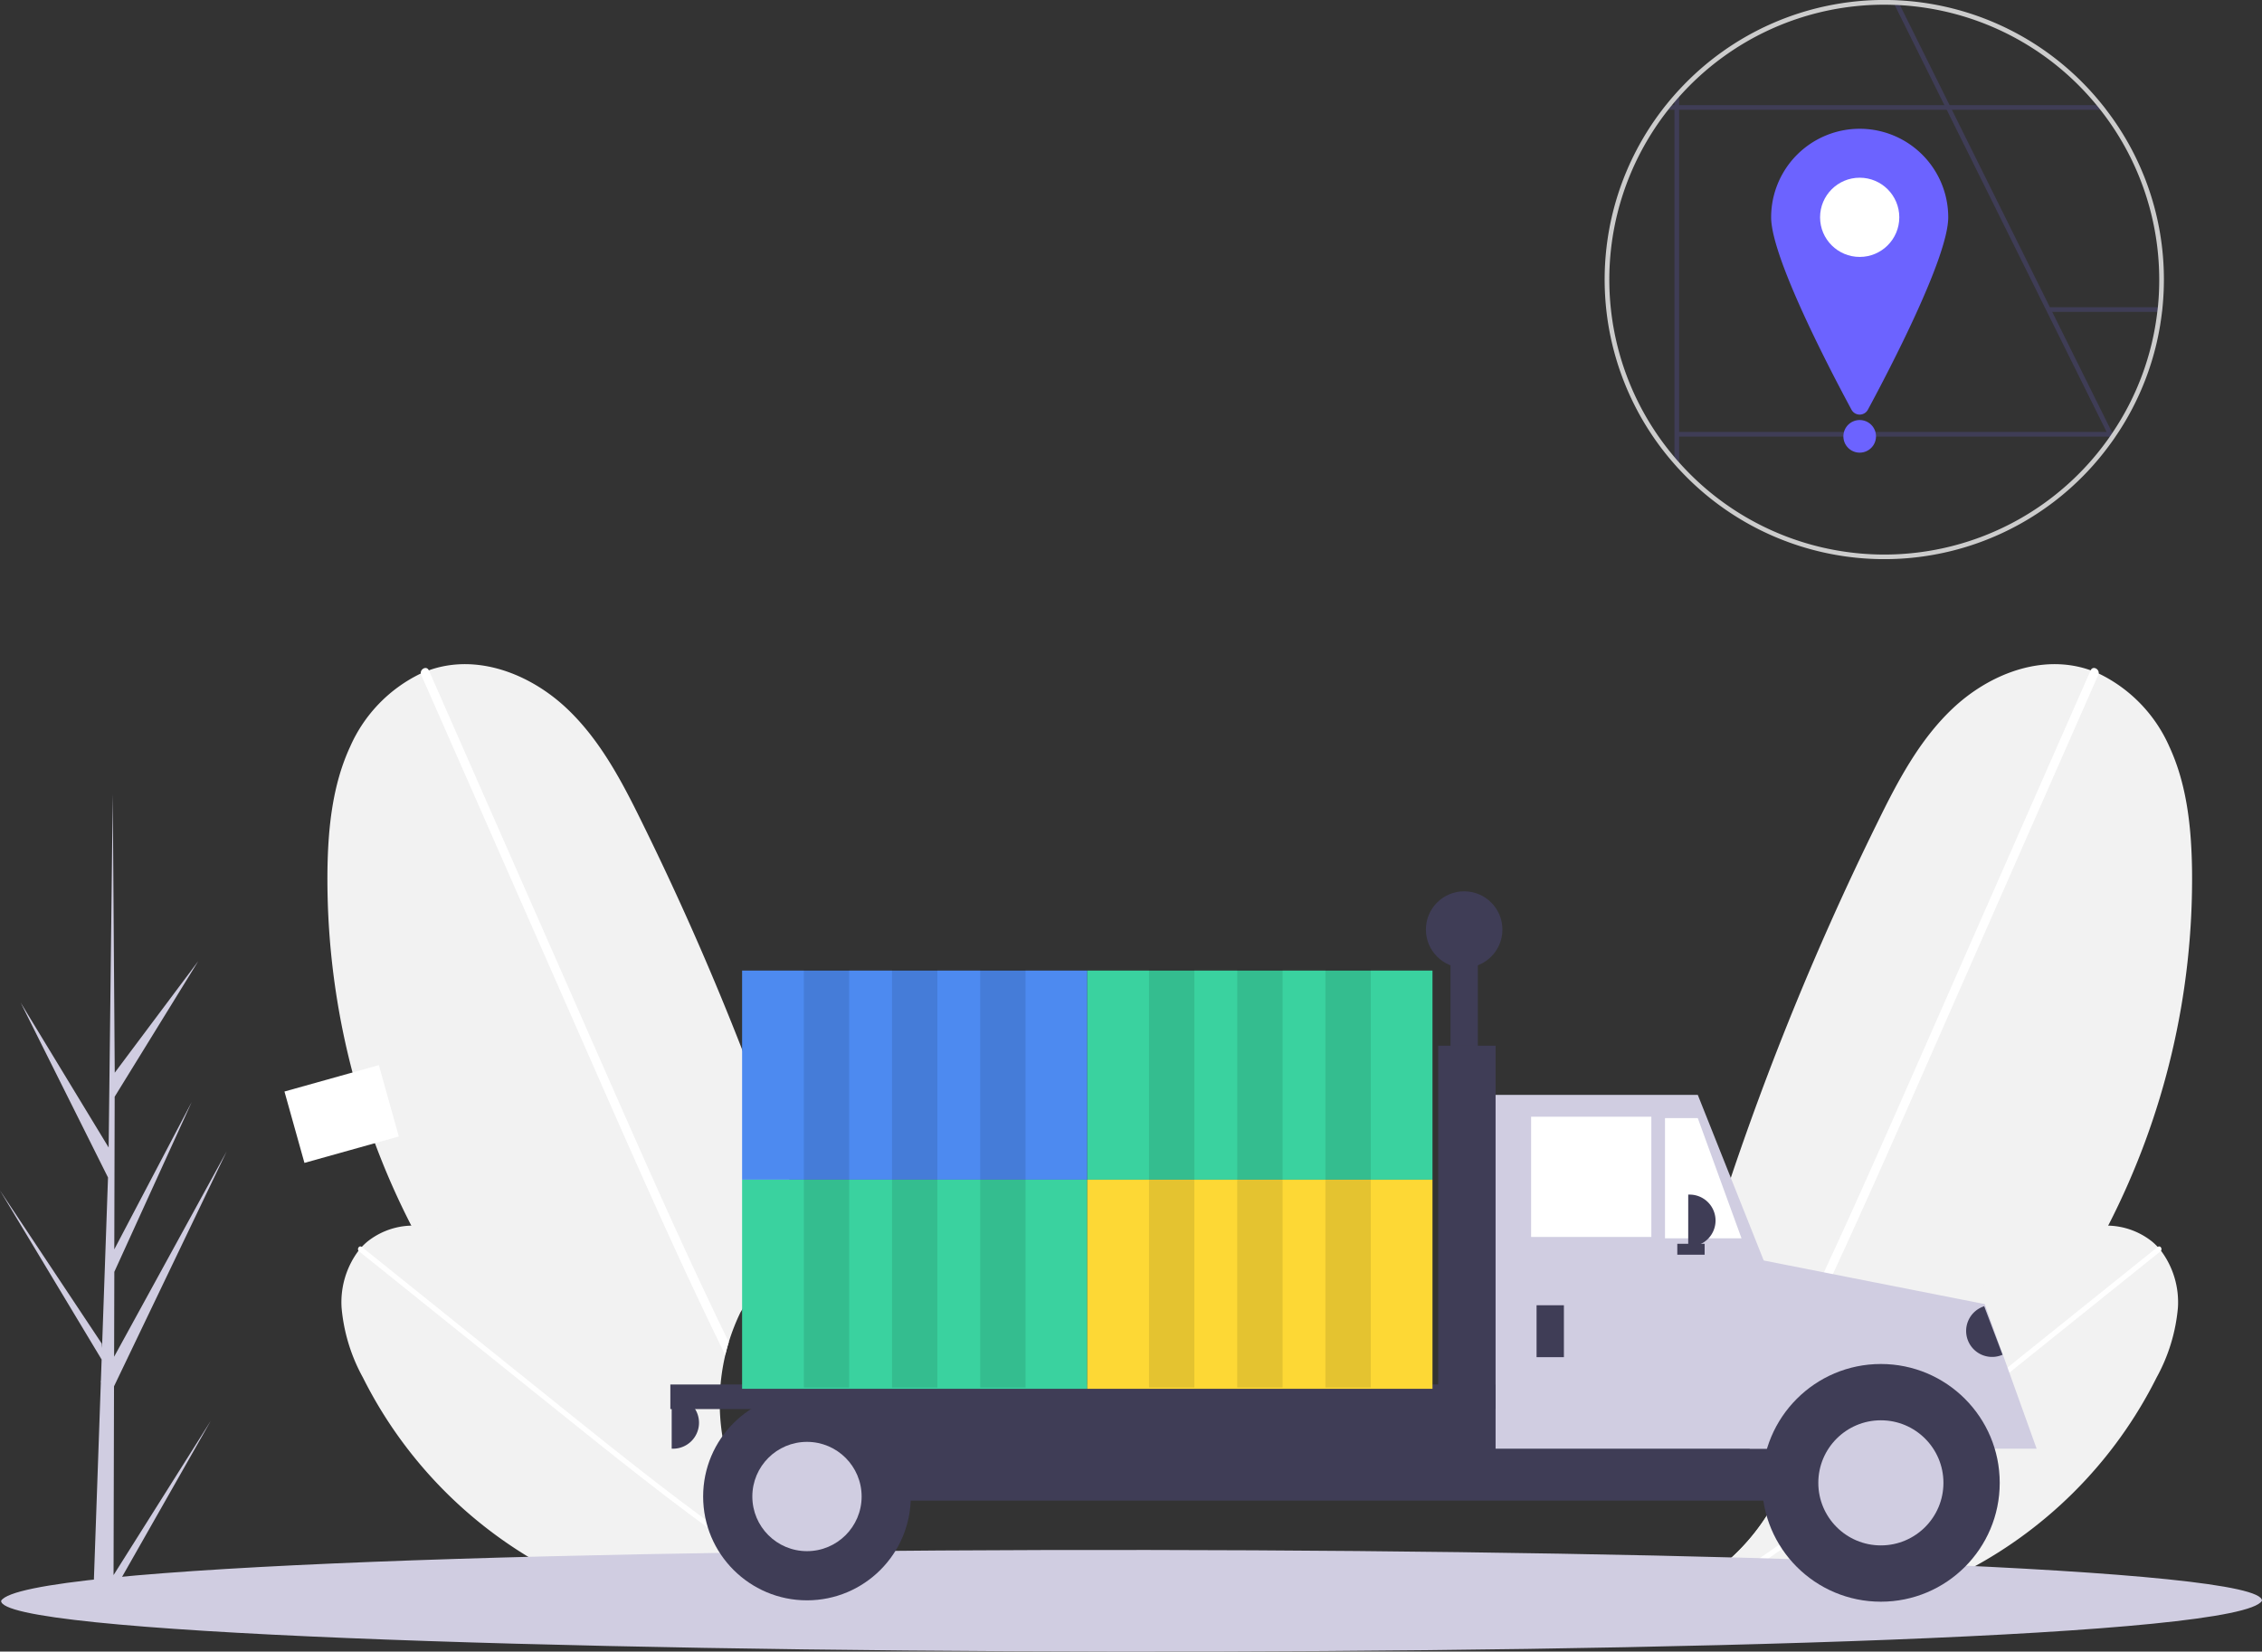 <svg xmlns="http://www.w3.org/2000/svg" width="233.905" height="170.802" viewBox="0 0 233.905 170.802">
  <rect x="0" y="0" width="233.905" height="170.802" fill="#333333" stroke="none"/>
  <g id="job_started_" data-name="job started " transform="translate(-63.734 0)">
    <path id="Path_2532" data-name="Path 2532" d="M894.434,147.6c-.1.152-.209.3-.316.451l-.243-.489-.039-.079L893.6,147l-6.135-12.364,0,0-10.4-20.949v0l-.239-.48v0l-5.147-10.368-.243-.492q.274.007.549.022l.246.494,5.132,10.344,0,0,.239.48v0L887.733,134.1v0l.239.479v0l6.135,12.354.082.166Z" transform="translate(-612.027 -102.327)" fill="#3f3d56"/>
    <path id="Path_2533" data-name="Path 2533" d="M818.642,147.9H772.73c.123-.161.248-.323.378-.482h45.155C818.394,147.578,818.519,147.739,818.642,147.9Z" transform="translate(-537.11 -136.545)" fill="#3f3d56"/>
    <path id="Path_2534" data-name="Path 2534" d="M950.194,234.159c-.014.161-.031.323-.053.482H938.38v-.482Z" transform="translate(-662.845 -202.384)" fill="#3f3d56"/>
    <path id="Path_2535" data-name="Path 2535" d="M778.462,140.828v39.257c-.166-.176-.325-.354-.482-.533V141.361C778.137,141.182,778.3,141,778.462,140.828Z" transform="translate(-541.095 -131.542)" fill="#3f3d56"/>
    <rect id="Rectangle_2472" data-name="Rectangle 2472" width="44.833" height="0.482" transform="translate(237.126 44.671)" fill="#3f3d56"/>
    <path id="Path_2536" data-name="Path 2536" d="M837.778,166.716c0,4.107-6.04,15.69-8.309,19.895a.962.962,0,0,1-1.695,0c-2.269-4.205-8.309-15.788-8.309-19.895a9.156,9.156,0,0,1,18.313,0Z" transform="translate(-572.584 -144.242)" fill="#6c63ff"/>
    <circle id="Ellipse_1207" data-name="Ellipse 1207" cx="4.096" cy="4.096" r="4.096" transform="translate(251.941 18.378)" fill="#fff"/>
    <circle id="Ellipse_1208" data-name="Ellipse 1208" cx="1.687" cy="1.687" r="1.687" transform="translate(254.351 43.438)" fill="#6c63ff"/>
    <path id="Path_2537" data-name="Path 2537" d="M253.215,483.472c.072.034.147.068.222.1l-.2-.065q-1.431-.473-2.841-1-2.266-.849-4.472-1.843-1.576-.708-3.123-1.487a78.626,78.626,0,0,1-23.811-18.428q-.911-1.041-1.786-2.118-.744-.915-1.458-1.855a76.761,76.761,0,0,1-7.18-11.4,78.463,78.463,0,0,1-8.674-36.842c.067-4.337.523-8.764,2.345-12.7a15.184,15.184,0,0,1,7.308-7.566c.27-.121.544-.231.824-.328a10.526,10.526,0,0,1,1.313-.378c4.622-1.017,9.5,1.063,12.944,4.308s5.7,7.527,7.783,11.78A298.689,298.689,0,0,1,249.3,445.661c.051.164.1.325.152.487a21.828,21.828,0,0,0-4.495,4.362L242.6,454.33a21.511,21.511,0,0,0-1.208,3.079q-.206.665-.364,1.349A21.691,21.691,0,0,0,253.215,483.472Z" transform="translate(-102.296 -318.617)" fill="#f2f2f2"/>
    <path id="Path_2538" data-name="Path 2538" d="M441.026,792.427l-.017.084,0,.019c0-.007,0-.012,0-.019,0-.031-.007-.063-.012-.094Z" transform="translate(-285.305 -626.126)" fill="#f2f2f2"/>
    <path id="Path_2539" data-name="Path 2539" d="M271.5,458.078c.1.21.2.419.306.626q-.206.665-.364,1.349l-.328-.675q-2.646-5.425-5.147-10.915c-2.872-6.272-5.646-12.588-8.424-18.9l-8.773-19.932Q244.389,399.665,240,389.7a.572.572,0,0,1-.041-.149c-.051-.463.6-.8.824-.328a.051.051,0,0,1,.007.012q.549,1.24,1.094,2.482,4.384,9.965,8.771,19.932,4.37,9.929,8.742,19.86c2.769,6.289,5.544,12.575,8.431,18.809Q269.634,454.216,271.5,458.078Z" transform="translate(-132.713 -319.913)" fill="#fff"/>
    <path id="Path_2540" data-name="Path 2540" d="M429.4,790.406c-.161-.253-.323-.5-.482-.757-.137-.214-.272-.429-.407-.643-.034-.053-.067-.1-.1-.157q.665.206,1.335.4c.036.06.075.123.116.183.108.171.217.345.328.516.017.029.031.055.043.082C430.422,790.49,429.7,790.873,429.4,790.406Z" transform="translate(-275.756 -623.417)" fill="#fff"/>
    <path id="Path_2541" data-name="Path 2541" d="M258.315,667.135c.2.277.393.554.586.834-.335.074-.667.147-1,.217-.268.053-.535.106-.8.154a45.47,45.47,0,0,1-48.977-24.349,18.286,18.286,0,0,1-2.21-7.226,8.9,8.9,0,0,1,1.752-5.9c.106-.135.219-.265.337-.393a6.551,6.551,0,0,1,.581-.549,7.573,7.573,0,0,1,4.552-1.651,10.5,10.5,0,0,1,3.332.393,23.152,23.152,0,0,1,7.221,4.017,173.219,173.219,0,0,1,21.327,18.491c.217.224.436.453.65.68a21.826,21.826,0,0,0,12.118,14.53.118.118,0,0,1,.022.031C257.975,666.65,258.146,666.891,258.315,667.135Z" transform="translate(-106.858 -501.522)" fill="#f2f2f2"/>
    <path id="Path_2542" data-name="Path 2542" d="M425.906,793.1l-.036-.053.019,0Z" transform="translate(-273.828 -626.598)" fill="#f2f2f2"/>
    <path id="Path_2543" data-name="Path 2543" d="M213.123,637.732l9.935,7.98,9.935,7.98c3.147,2.527,6.291,5.058,9.475,7.538,3.156,2.459,6.351,4.869,9.621,7.174s6.606,4.5,10.048,6.529q.643.379,1.29.75c.3.172.587-.282.286-.454-3.466-1.989-6.831-4.15-10.116-6.425s-6.5-4.667-9.663-7.112c-3.182-2.458-6.32-4.972-9.456-7.49l-9.9-7.951-9.935-7.98-1.236-.993c-.269-.216-.554.24-.286.454Z" transform="translate(-112.262 -508.325)" fill="#fff"/>
    <path id="Path_2544" data-name="Path 2544" d="M778.091,483.472c-.072.034-.147.068-.222.1l.2-.065q1.431-.473,2.841-1,2.266-.849,4.472-1.843,1.576-.708,3.123-1.487a78.621,78.621,0,0,0,23.811-18.428q.911-1.041,1.786-2.118.745-.915,1.458-1.855a76.771,76.771,0,0,0,7.18-11.4,78.464,78.464,0,0,0,8.675-36.842c-.068-4.337-.523-8.764-2.344-12.7a15.185,15.185,0,0,0-7.308-7.566c-.27-.121-.545-.231-.824-.328a10.529,10.529,0,0,0-1.313-.378c-4.621-1.017-9.5,1.063-12.944,4.308s-5.7,7.527-7.783,11.78a298.723,298.723,0,0,0-16.891,42.023c-.051.164-.1.325-.152.487a21.83,21.83,0,0,1,4.495,4.362l2.358,3.819a21.515,21.515,0,0,1,1.208,3.079q.206.665.364,1.349A21.691,21.691,0,0,1,778.091,483.472Z" transform="translate(-541.011 -318.617)" fill="#f2f2f2"/>
    <path id="Path_2545" data-name="Path 2545" d="M758.86,792.427l.017.084.005.019c0-.007,0-.012,0-.019.005-.031.008-.063.012-.094Z" transform="translate(-526.582 -626.126)" fill="#f2f2f2"/>
    <path id="Path_2546" data-name="Path 2546" d="M828.166,458.078c-.1.21-.2.419-.306.626q.206.665.364,1.349l.328-.675q2.645-5.425,5.147-10.915c2.872-6.272,5.646-12.588,8.424-18.9l8.773-19.932q4.384-9.968,8.771-19.932a.573.573,0,0,0,.041-.149c.051-.463-.6-.8-.824-.328a.055.055,0,0,0-.007.012q-.549,1.24-1.094,2.482l-8.771,19.932-8.742,19.86c-2.769,6.289-5.544,12.575-8.431,18.809Q830.034,454.216,828.166,458.078Z" transform="translate(-578.956 -319.913)" fill="#fff"/>
    <path id="Path_2547" data-name="Path 2547" d="M764.767,790.406c.161-.253.323-.5.482-.757.137-.214.272-.429.407-.643.034-.053.067-.1.1-.157q-.665.206-1.335.4c-.036.06-.075.123-.116.183-.109.171-.217.345-.328.516a.884.884,0,0,0-.044.082C763.741,790.49,764.466,790.873,764.767,790.406Z" transform="translate(-530.407 -623.417)" fill="#fff"/>
    <path id="Path_2548" data-name="Path 2548" d="M774.715,667.134c-.2.277-.393.554-.586.834.335.075.667.147,1,.217.267.053.535.106.8.154a45.471,45.471,0,0,0,48.977-24.349,18.284,18.284,0,0,0,2.21-7.226,8.9,8.9,0,0,0-1.752-5.9c-.106-.135-.219-.265-.337-.393a6.6,6.6,0,0,0-.581-.549,7.573,7.573,0,0,0-4.552-1.651,10.5,10.5,0,0,0-3.333.393,23.152,23.152,0,0,0-7.221,4.017,173.224,173.224,0,0,0-21.327,18.491c-.217.224-.436.453-.651.68a21.825,21.825,0,0,1-12.118,14.53.116.116,0,0,0-.022.031Q774.967,666.77,774.715,667.134Z" transform="translate(-538.172 -501.522)" fill="#f2f2f2"/>
    <path id="Path_2549" data-name="Path 2549" d="M773.98,793.1l.036-.053-.019,0Z" transform="translate(-538.058 -626.598)" fill="#f2f2f2"/>
    <path id="Path_2550" data-name="Path 2550" d="M826.768,637.732l-9.935,7.98-9.935,7.98c-3.147,2.527-6.291,5.058-9.475,7.538-3.156,2.459-6.351,4.869-9.621,7.174s-6.607,4.5-10.048,6.529q-.643.379-1.29.75c-.3.172-.588-.282-.287-.454,3.466-1.989,6.831-4.15,10.116-6.425s6.5-4.667,9.663-7.112c3.182-2.458,6.32-4.973,9.455-7.49l9.9-7.951,9.936-7.98,1.236-.993c.269-.216.554.24.286.454Z" transform="translate(-539.629 -508.325)" fill="#fff"/>
    <path id="Path_2566" data-name="Path 2566" d="M413.972,795.474h-177.9a.287.287,0,0,1,0-.574h177.9a.287.287,0,0,1,0,.574Z" transform="translate(-129.548 -628.011)" fill="#3f3d56"/>
    <path id="Path_2574" data-name="Path 2574" d="M800.242,147.442h.055v-.08a.8.8,0,0,1-.056.08Zm-.371-33.8c-.123-.161-.248-.323-.378-.482a28.863,28.863,0,0,0-21.2-10.841c-.183-.01-.366-.017-.549-.022-.275-.007-.549-.012-.826-.012a28.828,28.828,0,0,0-21.209,9.286c-.166.176-.325.354-.482.533q-.459.517-.887,1.055c-.13.159-.255.32-.378.482a28.85,28.85,0,0,0,1.265,36.654c.157.178.316.357.482.533a28.876,28.876,0,0,0,44.724-2.822c.106-.149.212-.3.316-.451a28.681,28.681,0,0,0,4.889-13.014c.022-.159.039-.32.053-.482q.141-1.41.142-2.86A28.75,28.75,0,0,0,799.87,113.645Zm5.279,20.9a28.179,28.179,0,0,1-4.65,12.52q-.1.148-.2.3a.814.814,0,0,1-.055.08c-.017.026-.036.053-.055.08a28.4,28.4,0,0,1-44.481,2.6c-.166-.183-.328-.366-.482-.554a28.376,28.376,0,0,1-.658-35.919c.128-.161.255-.323.388-.482.087-.108.176-.214.27-.32.154-.188.316-.371.482-.554a28.353,28.353,0,0,1,21.209-9.518q.539,0,1.07.022c.186,0,.369.014.552.024a28.4,28.4,0,0,1,20.339,10.347c.133.159.26.32.388.482a28.439,28.439,0,0,1,5.942,20.419C805.188,134.225,805.172,134.387,805.15,134.546Zm-4.908,12.9h.055v-.08a.787.787,0,0,1-.055.08Z" transform="translate(-518.338 -102.289)" fill="#ccc"/>
    <g id="undraw_towing_6yy4" transform="translate(0 81.989)">
      <path id="Path_2575" data-name="Path 2575" d="M110.492,408.362l10.051-15.95L110.488,410.1l-.005,1.817q-1.076-.013-2.129-.082l.82-23.347-.011-.18.018-.034.078-2.206L98.749,368.586l10.52,15.829.031.467.619-17.639-9.034-18.087,9.1,14.987.424-36.562,0-.122v.12l.206,28.826,8.633-11.534-8.64,14.017-.04,15.788,8.01-15.248L110.572,377l-.022,8.779,11.635-21.231L110.54,388.84Z" transform="translate(-35.016 -327.46)" fill="#d0cde1"/>
      <rect id="Rectangle_2473" data-name="Rectangle 2473" width="2.826" height="20.062" transform="translate(213.724 13.579)" fill="#3f3d56"/>
      <path id="Path_2576" data-name="Path 2576" d="M333.038,668.311c-4.377,7.311-234.136,6.7-233.787,0C103.627,661,333.386,661.614,333.038,668.311Z" transform="translate(-35.4 -584.754)" fill="#d0cde1"/>
      <rect id="Rectangle_2475" data-name="Rectangle 2475" width="24.583" height="9.607" transform="translate(244.241 53.985)" fill="#3f3d56"/>
      <rect id="Rectangle_2476" data-name="Rectangle 2476" width="121.22" height="10.737" transform="translate(145.344 62.462)" fill="#3f3d56"/>
      <path id="Path_2577" data-name="Path 2577" d="M688.3,306.05H659.2V269.458h21.757l7.347,18.455Z" transform="translate(-441.661 -238.219)" fill="#d0cde1"/>
      <rect id="Rectangle_2477" data-name="Rectangle 2477" width="12.433" height="12.433" transform="translate(222.06 33.499)" fill="#fff"/>
      <path id="Path_2578" data-name="Path 2578" d="M745.83,292.185h-7.912V279.752h3.391Z" transform="translate(-502.013 -246.111)" fill="#fff"/>
      <rect id="Rectangle_2478" data-name="Rectangle 2478" width="2.826" height="5.369" transform="translate(222.625 52.996)" fill="#3f3d56"/>
      <path id="Path_2579" data-name="Path 2579" d="M748.212,313.661h.141a2.684,2.684,0,0,1,2.684,2.684h0a2.684,2.684,0,0,1-2.684,2.684h-.141Z" transform="translate(-509.905 -272.109)" fill="#3f3d56"/>
      <path id="Path_2580" data-name="Path 2580" d="M297.7,403.278h.141a2.684,2.684,0,0,1,2.684,2.684h0a2.684,2.684,0,0,1-2.684,2.684H297.7Z" transform="translate(-164.509 -340.816)" fill="#3f3d56"/>
      <path id="Path_2581" data-name="Path 2581" d="M885.169,547.422a13.98,13.98,0,0,1,10.866,5.409h5.522l-5.369-14.955-25.007-4.932.706,19.887H874.3A13.98,13.98,0,0,1,885.169,547.422Z" transform="translate(-627.223 -485.001)" fill="#d0cde1"/>
      <circle id="Ellipse_1209" data-name="Ellipse 1209" cx="12.291" cy="12.291" r="12.291" transform="translate(245.936 59.071)" fill="#3f3d56"/>
      <circle id="Ellipse_1210" data-name="Ellipse 1210" cx="6.469" cy="6.469" r="6.469" transform="translate(251.759 64.893)" fill="#d0cde1"/>
      <circle id="Ellipse_1211" data-name="Ellipse 1211" cx="10.737" cy="10.737" r="10.737" transform="translate(136.443 62.038)" fill="#3f3d56"/>
      <circle id="Ellipse_1212" data-name="Ellipse 1212" cx="5.651" cy="5.651" r="5.651" transform="translate(141.53 67.124)" fill="#d0cde1"/>
      <rect id="Rectangle_2479" data-name="Rectangle 2479" width="5.934" height="42.808" transform="translate(212.453 26.153)" fill="#3f3d56"/>
      <rect id="Rectangle_2480" data-name="Rectangle 2480" width="85.334" height="2.543" transform="translate(133.052 61.191)" fill="#3f3d56"/>
      <rect id="Rectangle_2483" data-name="Rectangle 2483" width="2.826" height="1.13" transform="translate(237.177 46.639)" fill="#3f3d56"/>
      <path id="Path_2584" data-name="Path 2584" d="M0,0H.141A2.684,2.684,0,0,1,2.826,2.684h0A2.684,2.684,0,0,1,.141,5.369H0Z" transform="matrix(-0.935, 0.354, -0.354, -0.935, 270.812, 58.115)" fill="#3f3d56"/>
      <rect id="Rectangle_2485" data-name="Rectangle 2485" width="10.134" height="7.665" transform="translate(93.149 30.893) rotate(-15.637)" fill="#fff"/>
      <circle id="Ellipse_1218" data-name="Ellipse 1218" cx="3.956" cy="3.956" r="3.956" transform="translate(211.181 10.188)" fill="#3f3d56"/>
      <g id="undraw_Container_ship_ok1c" transform="translate(0 18.254)">
        <rect id="Rectangle_2488" data-name="Rectangle 2488" width="35.695" height="21.626" transform="translate(140.472 0.13)" fill="#4d8af0"/>
        <rect id="Rectangle_2489" data-name="Rectangle 2489" width="35.695" height="21.626" transform="translate(176.167 0.13)" fill="#3ad29f"/>
        <rect id="Rectangle_2492" data-name="Rectangle 2492" width="35.695" height="21.626" transform="translate(140.472 21.756)" fill="#3ad29f"/>
        <rect id="Rectangle_2493" data-name="Rectangle 2493" width="35.695" height="21.626" transform="translate(176.167 21.756)" fill="#fdd835"/>
        <g id="Group_16459" data-name="Group 16459" transform="translate(146.855 0)" opacity="0.1">
          <rect id="Rectangle_2497" data-name="Rectangle 2497" width="4.69" height="21.626"/>
          <rect id="Rectangle_2498" data-name="Rectangle 2498" width="4.69" height="21.626" transform="translate(9.119)"/>
          <rect id="Rectangle_2499" data-name="Rectangle 2499" width="4.69" height="21.626" transform="translate(18.238)"/>
        </g>
        <g id="Group_16460" data-name="Group 16460" transform="translate(182.551 0)" opacity="0.1">
          <rect id="Rectangle_2500" data-name="Rectangle 2500" width="4.69" height="21.626"/>
          <rect id="Rectangle_2501" data-name="Rectangle 2501" width="4.69" height="21.626" transform="translate(9.119)"/>
          <rect id="Rectangle_2502" data-name="Rectangle 2502" width="4.69" height="21.626" transform="translate(18.239)"/>
        </g>
        <g id="Group_16463" data-name="Group 16463" transform="translate(146.855 21.626)" opacity="0.1">
          <rect id="Rectangle_2509" data-name="Rectangle 2509" width="4.69" height="21.626"/>
          <rect id="Rectangle_2510" data-name="Rectangle 2510" width="4.69" height="21.626" transform="translate(9.119)"/>
          <rect id="Rectangle_2511" data-name="Rectangle 2511" width="4.69" height="21.626" transform="translate(18.238)"/>
        </g>
        <g id="Group_16464" data-name="Group 16464" transform="translate(182.551 21.626)" opacity="0.1">
          <rect id="Rectangle_2512" data-name="Rectangle 2512" width="4.69" height="21.626"/>
          <rect id="Rectangle_2513" data-name="Rectangle 2513" width="4.69" height="21.626" transform="translate(9.119)"/>
          <rect id="Rectangle_2514" data-name="Rectangle 2514" width="4.69" height="21.626" transform="translate(18.239)"/>
        </g>
      </g>
    </g>
  </g>
</svg>
